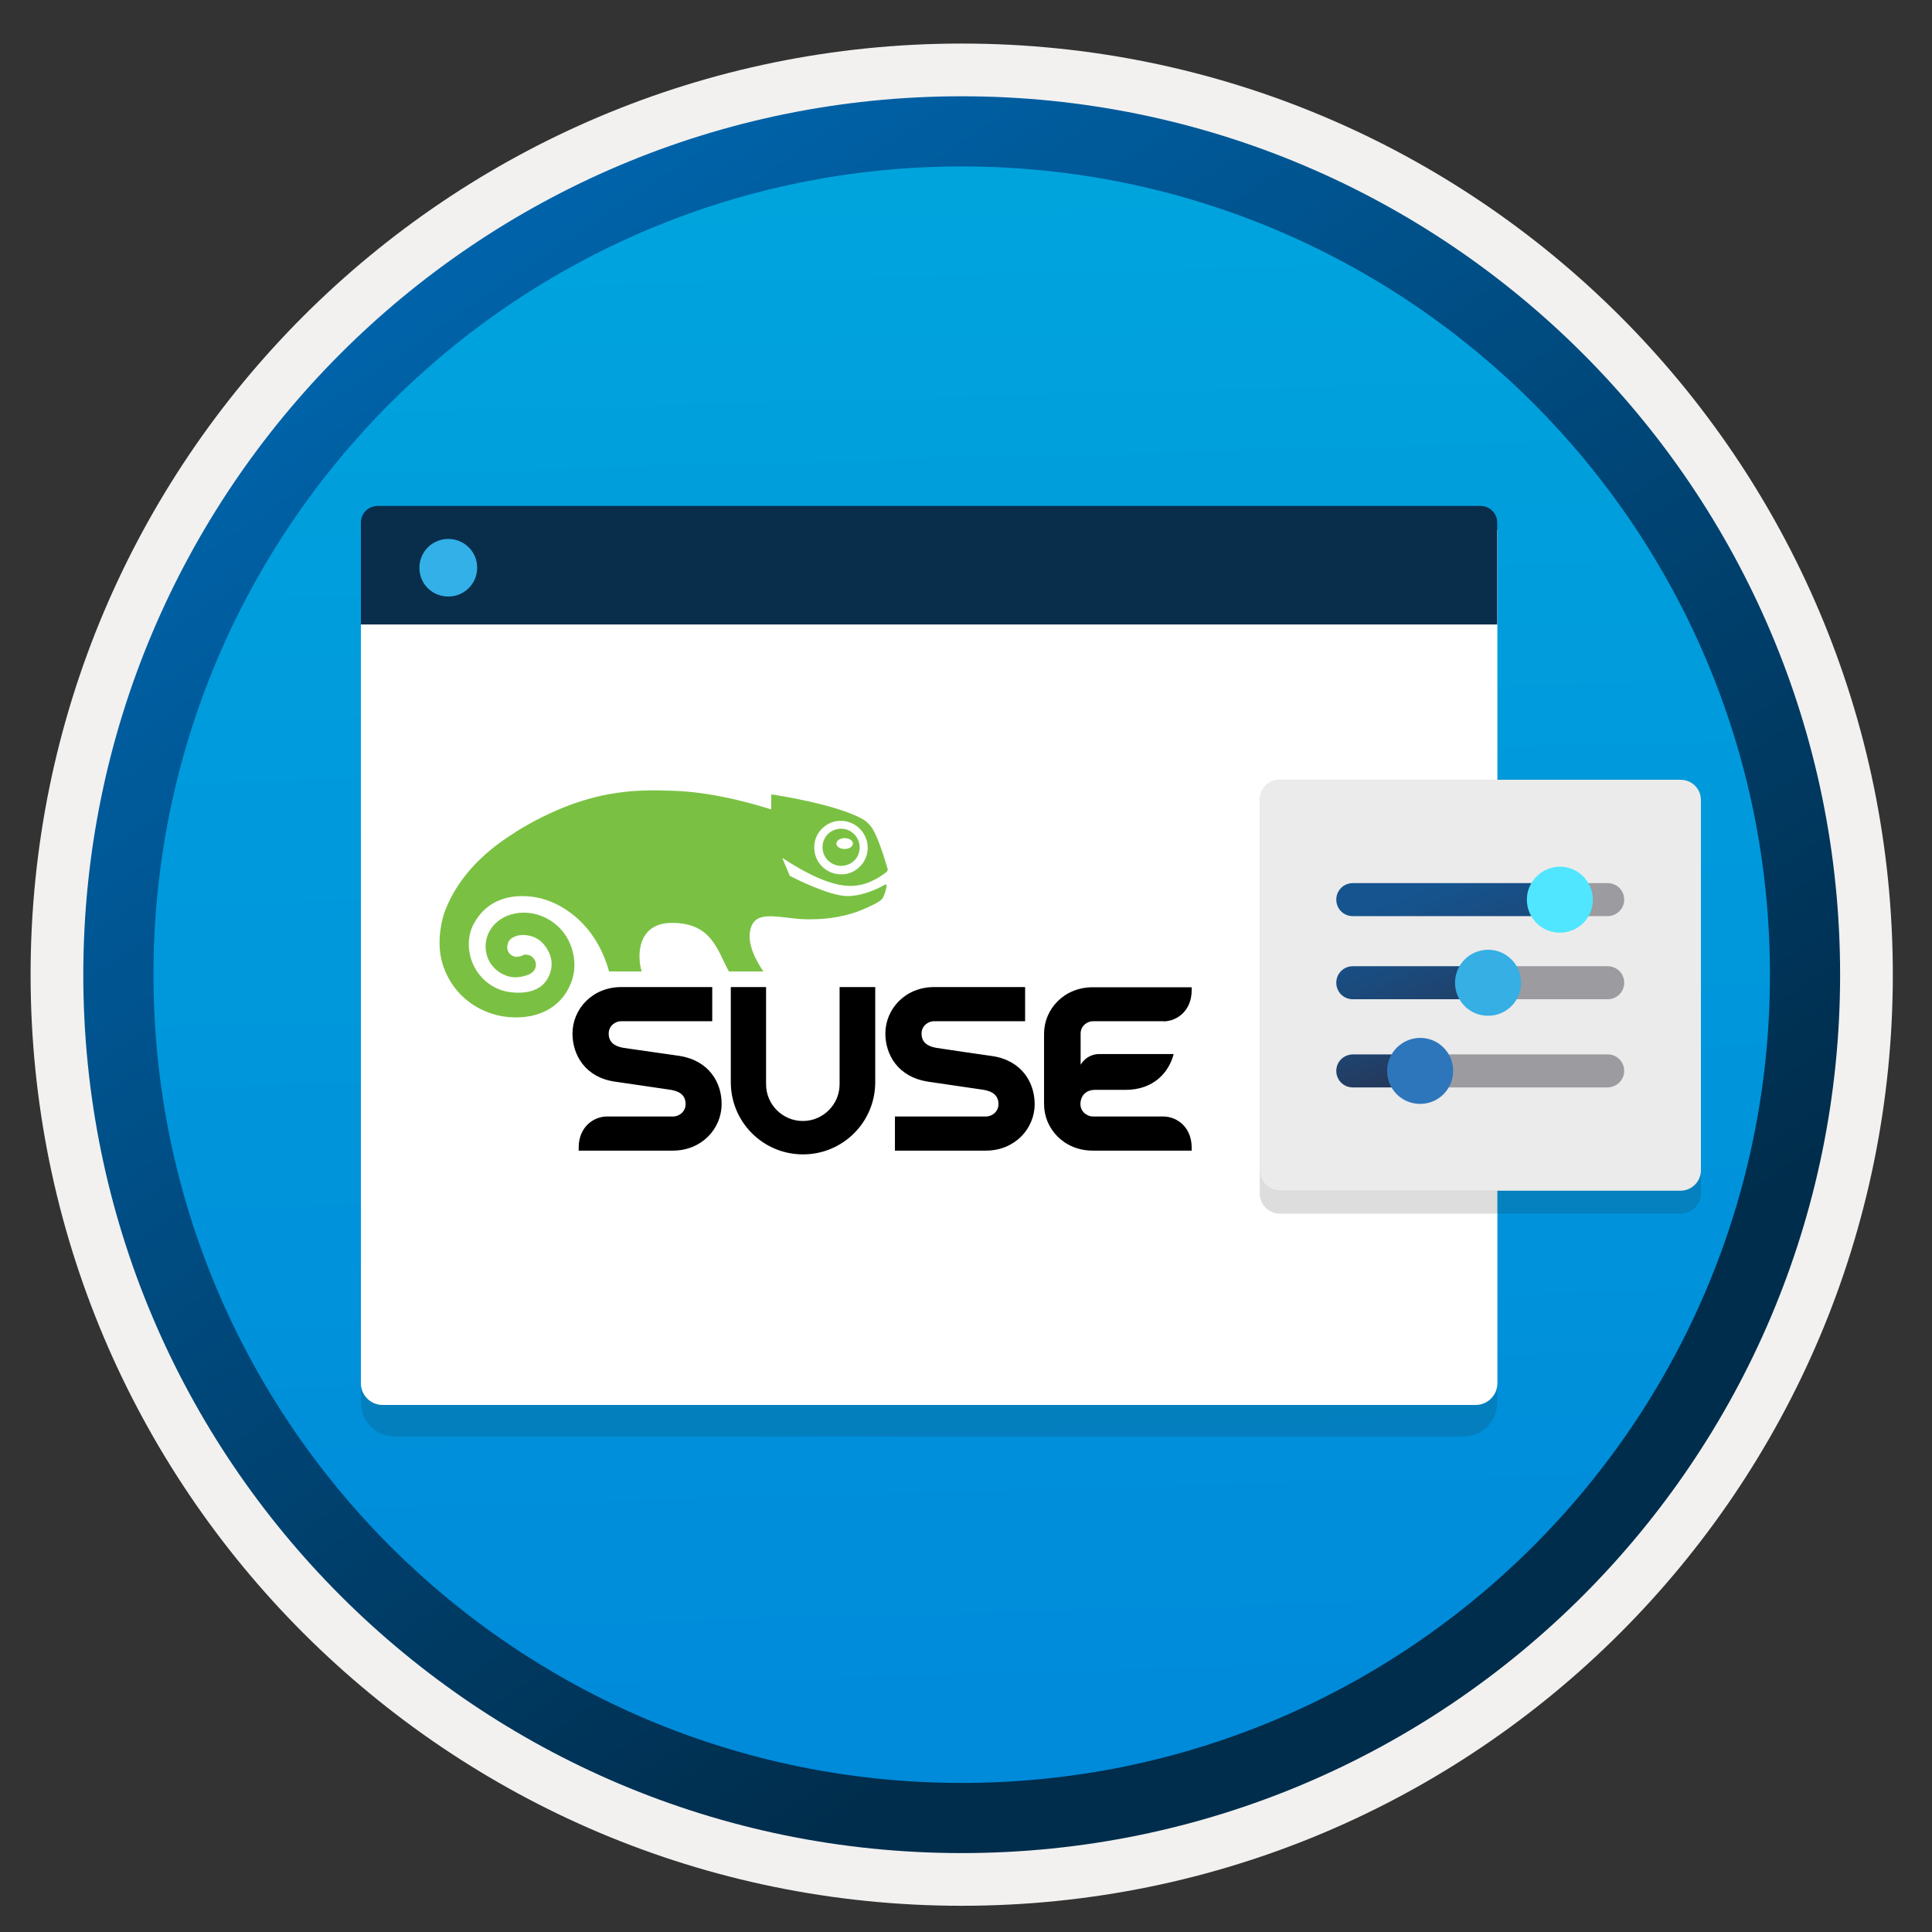 <svg width="103" height="103" viewBox="0 0 103 103" fill="none" xmlns="http://www.w3.org/2000/svg">
<rect x="0" y="0" width="103" height="103" fill="#333333" stroke="none"/>
<path d="M51.271 98.772C25.421 98.772 4.461 77.822 4.461 51.962C4.461 26.102 25.421 5.152 51.271 5.152C77.121 5.152 98.081 26.112 98.081 51.962C98.081 77.812 77.121 98.772 51.271 98.772Z" fill="url(#paint0_linear_210_52)"/>
<path fill-rule="evenodd" clip-rule="evenodd" d="M97.171 51.962C97.171 77.312 76.621 97.862 51.271 97.862C25.921 97.862 5.371 77.312 5.371 51.962C5.371 26.612 25.921 6.062 51.271 6.062C76.621 6.062 97.171 26.612 97.171 51.962ZM51.271 2.322C78.691 2.322 100.911 24.542 100.911 51.962C100.911 79.382 78.681 101.602 51.271 101.602C23.851 101.602 1.631 79.372 1.631 51.962C1.631 24.542 23.851 2.322 51.271 2.322Z" fill="#F2F1F0"/>
<path fill-rule="evenodd" clip-rule="evenodd" d="M94.361 51.963C94.361 75.763 75.071 95.053 51.271 95.053C27.471 95.053 8.181 75.763 8.181 51.963C8.181 28.163 27.471 8.873 51.271 8.873C75.071 8.873 94.361 28.163 94.361 51.963ZM51.271 5.133C77.131 5.133 98.101 26.103 98.101 51.963C98.101 77.823 77.131 98.793 51.271 98.793C25.411 98.793 4.441 77.823 4.441 51.963C4.441 26.103 25.401 5.133 51.271 5.133Z" fill="url(#paint1_linear_210_52)"/>
<path opacity="0.15" d="M21.05 76.583H78.02C79.02 76.583 79.82 75.773 79.82 74.783V29.943H19.24V74.783C19.24 75.783 20.05 76.583 21.05 76.583Z" fill="#1F1D20"/>
<path d="M20.4 74.902H78.67C79.31 74.902 79.83 74.382 79.83 73.742V28.262H19.24V73.752C19.24 74.382 19.76 74.902 20.4 74.902Z" fill="white"/>
<path d="M19.24 33.293H79.82V27.863C79.82 27.373 79.43 26.973 78.93 26.973H20.13C19.64 26.973 19.24 27.363 19.24 27.863V33.293Z" fill="#092E4C"/>
<path d="M23.9 31.802C24.75 31.802 25.44 31.122 25.44 30.262C25.44 29.402 24.74 28.732 23.9 28.732C23.05 28.732 22.36 29.412 22.36 30.272C22.36 31.132 23.04 31.802 23.9 31.802Z" fill="#32B0E7"/>
<path d="M43.411 45.132C43.421 44.752 43.581 44.392 43.861 44.142C44.131 43.882 44.501 43.742 44.881 43.762C45.661 43.792 46.281 44.452 46.261 45.242C46.241 45.622 46.091 45.972 45.811 46.232C45.541 46.492 45.171 46.632 44.791 46.612C43.991 46.582 43.381 45.922 43.411 45.132ZM41.121 42.382C41.121 42.382 41.111 43.072 41.111 43.152C40.771 43.042 38.291 42.242 35.971 42.162C34.001 42.092 31.321 42.002 27.521 44.332L27.411 44.412C25.621 45.522 24.391 46.892 23.751 48.492C23.551 48.992 23.281 50.132 23.541 51.192C23.651 51.652 23.871 52.132 24.161 52.542C24.821 53.492 25.931 54.122 27.111 54.222C28.791 54.372 30.071 53.612 30.511 52.202C30.821 51.232 30.511 49.792 29.321 49.062C28.351 48.462 27.311 48.602 26.701 49.002C26.171 49.352 25.881 49.892 25.891 50.482C25.901 51.532 26.811 52.102 27.461 52.102C27.651 52.102 27.841 52.072 28.061 52.002C28.141 51.982 28.211 51.952 28.291 51.902L28.321 51.882L28.341 51.872H28.331C28.481 51.772 28.571 51.612 28.571 51.432C28.571 51.382 28.561 51.342 28.551 51.282C28.471 51.022 28.211 50.852 27.941 50.902L27.901 50.912L27.851 50.942L27.771 50.972C27.621 51.012 27.511 51.012 27.491 51.012C27.411 51.002 27.041 50.902 27.041 50.482C27.041 50.332 27.111 50.222 27.131 50.172C27.241 49.992 27.571 49.812 28.001 49.852C28.571 49.902 28.971 50.192 29.251 50.742C29.511 51.252 29.441 51.872 29.081 52.342C28.731 52.792 28.101 52.992 27.261 52.902C26.421 52.812 25.711 52.322 25.301 51.572C24.911 50.832 24.891 49.952 25.241 49.282C26.091 47.672 27.711 47.682 28.591 47.842C29.851 48.062 31.751 49.182 32.471 51.792H34.211C33.991 51.132 33.871 49.202 35.831 49.202C37.981 49.202 38.251 50.712 38.861 51.792H40.701C40.221 51.102 39.881 50.322 39.981 49.672C40.141 48.712 40.911 48.802 41.961 48.922C42.301 48.962 42.701 49.012 43.101 49.012C44.231 49.022 45.261 48.812 46.011 48.482C46.491 48.272 46.801 48.132 47.001 47.952C47.071 47.892 47.101 47.802 47.141 47.692L47.171 47.622C47.201 47.532 47.251 47.362 47.261 47.272C47.311 47.082 47.141 47.182 47.141 47.182C46.811 47.382 45.991 47.762 45.211 47.772C44.251 47.792 42.331 46.812 42.121 46.702L42.101 46.682C42.051 46.572 41.761 45.882 41.701 45.732C43.091 46.652 44.241 47.152 45.121 47.222C46.101 47.312 46.871 46.782 47.191 46.542C47.231 46.522 47.351 46.432 47.321 46.322C47.191 45.882 46.751 44.382 46.381 44.002C46.281 43.892 46.191 43.782 46.011 43.682C44.611 42.872 41.281 42.372 41.131 42.352C41.161 42.342 41.121 42.332 41.121 42.382Z" fill="#7AC143"/>
<path d="M45.031 45.262C44.781 45.262 44.591 45.132 44.591 44.972C44.591 44.812 44.791 44.682 45.031 44.682C45.281 44.682 45.471 44.812 45.471 44.972C45.471 45.132 45.271 45.262 45.031 45.262ZM44.871 44.182C44.611 44.172 44.351 44.272 44.161 44.442C43.971 44.622 43.861 44.872 43.851 45.132C43.831 45.682 44.261 46.142 44.811 46.162C45.071 46.172 45.331 46.072 45.521 45.902C45.721 45.722 45.821 45.472 45.831 45.212C45.851 44.662 45.411 44.192 44.871 44.182Z" fill="#7AC143"/>
<path d="M36.231 56.293C36.201 56.293 33.261 55.863 33.231 55.863C32.711 55.773 32.451 55.523 32.451 55.103C32.451 54.683 32.811 54.443 33.111 54.443H37.971V52.623H33.121C31.581 52.623 30.521 53.793 30.521 55.103C30.521 56.243 31.201 57.433 32.771 57.663C32.801 57.663 35.741 58.103 35.771 58.103C36.291 58.193 36.551 58.433 36.551 58.863C36.551 59.283 36.191 59.523 35.891 59.523H32.331C31.611 59.543 30.851 60.103 30.851 61.183V61.343H35.871C37.411 61.343 38.471 60.173 38.471 58.863C38.481 57.723 37.801 56.543 36.231 56.293ZM62.051 54.453C62.771 54.433 63.531 53.873 63.531 52.793V52.633H58.261C56.721 52.633 55.661 53.803 55.661 55.113V58.863C55.661 60.173 56.721 61.343 58.261 61.343H63.531V61.183C63.531 60.103 62.771 59.543 62.051 59.523H58.261C57.971 59.523 57.601 59.283 57.601 58.863C57.601 58.443 57.871 58.103 58.381 58.103H60.031C61.481 58.093 62.311 57.203 62.571 56.193H58.621C57.911 56.193 57.611 56.763 57.611 56.763V55.103C57.611 54.683 57.971 54.443 58.271 54.443H62.051V54.453ZM44.761 52.623V57.803C44.761 58.883 43.881 59.763 42.801 59.763C41.721 59.763 40.841 58.883 40.841 57.803V52.623H38.961V57.693C38.961 59.823 40.681 61.543 42.811 61.543C44.941 61.543 46.661 59.823 46.661 57.693V52.623H44.761ZM55.161 58.863C55.161 60.173 54.101 61.343 52.561 61.343H47.711V59.523H52.571C52.871 59.523 53.231 59.283 53.231 58.863C53.231 58.443 52.971 58.193 52.451 58.103C52.421 58.103 49.481 57.663 49.451 57.663C47.881 57.413 47.201 56.233 47.201 55.103C47.201 53.793 48.261 52.623 49.801 52.623H54.651V54.443H49.791C49.491 54.443 49.131 54.683 49.131 55.103C49.131 55.523 49.391 55.773 49.911 55.863C49.941 55.873 52.881 56.303 52.911 56.303C54.481 56.543 55.161 57.723 55.161 58.863Z" fill="black"/>
<path opacity="0.15" d="M89.591 64.703H68.241C67.641 64.703 67.161 64.223 67.161 63.623V43.873C67.161 43.273 67.641 42.793 68.241 42.793H89.601C90.201 42.793 90.681 43.273 90.681 43.873V63.633C90.671 64.223 90.181 64.703 89.591 64.703Z" fill="#1F1D20"/>
<path opacity="0.15" d="M89.591 63.492H68.241C67.641 63.492 67.161 63.002 67.161 62.413V42.642C67.161 42.042 67.641 41.562 68.241 41.562H89.601C90.201 41.562 90.681 42.042 90.681 42.642V62.403C90.671 63.002 90.181 63.492 89.591 63.492Z" fill="#1F1D20"/>
<path d="M89.591 63.482H68.241C67.641 63.482 67.161 63.002 67.161 62.402V42.652C67.161 42.052 67.641 41.572 68.241 41.572H89.601C90.201 41.572 90.681 42.052 90.681 42.652V62.412C90.671 63.002 90.181 63.482 89.591 63.482Z" fill="#EBEBEB"/>
<path d="M83.591 47.962C83.591 47.472 83.201 47.082 82.711 47.082H72.121C71.631 47.082 71.241 47.472 71.241 47.962C71.241 48.452 71.631 48.842 72.121 48.842H82.721C83.211 48.832 83.591 48.452 83.591 47.962Z" fill="url(#paint2_linear_210_52)"/>
<path d="M86.591 47.962C86.591 47.472 86.201 47.082 85.711 47.082H82.831C82.341 47.082 82.661 47.472 82.661 47.962C82.661 48.452 82.351 48.842 82.831 48.842H85.721C86.191 48.832 86.591 48.452 86.591 47.962Z" fill="#9B9BA0"/>
<path d="M81.401 47.963C81.401 48.933 82.181 49.723 83.161 49.723C84.141 49.723 84.921 48.943 84.921 47.963C84.921 46.993 84.121 46.203 83.161 46.203C82.191 46.223 81.401 46.993 81.401 47.963Z" fill="#50E6FF"/>
<path d="M80.341 52.392C80.341 51.902 79.951 51.512 79.461 51.512H72.121C71.631 51.512 71.241 51.902 71.241 52.392C71.241 52.882 71.631 53.272 72.121 53.272H79.481C79.951 53.272 80.341 52.882 80.341 52.392Z" fill="url(#paint3_linear_210_52)"/>
<path d="M86.591 52.392C86.591 51.902 86.201 51.512 85.711 51.512H79.991C79.501 51.512 79.111 51.902 79.111 52.392C79.111 52.882 79.501 53.272 79.991 53.272H85.721C86.191 53.272 86.591 52.882 86.591 52.392Z" fill="#9B9BA0"/>
<path d="M77.571 52.393C77.571 53.363 78.351 54.153 79.331 54.153C80.311 54.153 81.091 53.373 81.091 52.393C81.091 51.423 80.311 50.633 79.331 50.633C78.351 50.643 77.571 51.423 77.571 52.393Z" fill="#35AFE4"/>
<path d="M76.251 57.093C76.251 56.603 75.861 56.213 75.371 56.213H72.121C71.631 56.223 71.241 56.603 71.241 57.093C71.241 57.583 71.631 57.973 72.121 57.973H75.371C75.861 57.963 76.251 57.573 76.251 57.093Z" fill="url(#paint4_linear_210_52)"/>
<path d="M86.591 57.093C86.591 56.603 86.201 56.213 85.711 56.213H76.241C75.751 56.213 75.361 56.603 75.361 57.093C75.361 57.583 75.751 57.973 76.241 57.973H85.711C86.191 57.963 86.591 57.573 86.591 57.093Z" fill="#9B9BA0"/>
<path d="M73.951 57.092C73.951 58.062 74.731 58.852 75.711 58.852C76.681 58.852 77.471 58.072 77.471 57.092C77.471 56.122 76.691 55.332 75.711 55.332C74.731 55.342 73.951 56.132 73.951 57.092Z" fill="#2E76BC"/>
<defs>
<linearGradient id="paint0_linear_210_52" x1="49.501" y1="-12.828" x2="53.483" y2="132.943" gradientUnits="userSpaceOnUse">
<stop stop-color="#00ABDE"/>
<stop offset="1" stop-color="#007ED8"/>
</linearGradient>
<linearGradient id="paint1_linear_210_52" x1="2.703" y1="-19.662" x2="98.23" y2="121.219" gradientUnits="userSpaceOnUse">
<stop stop-color="#007ED8"/>
<stop offset="0.707" stop-color="#002D4C"/>
</linearGradient>
<linearGradient id="paint2_linear_210_52" x1="77.061" y1="46.965" x2="84.306" y2="67.392" gradientUnits="userSpaceOnUse">
<stop stop-color="#15548F"/>
<stop offset="0.418" stop-color="#243A5E"/>
<stop offset="0.968" stop-color="#1A2C45"/>
</linearGradient>
<linearGradient id="paint3_linear_210_52" x1="74.574" y1="48.97" x2="80.331" y2="65.203" gradientUnits="userSpaceOnUse">
<stop stop-color="#15548F"/>
<stop offset="0.418" stop-color="#243A5E"/>
<stop offset="0.968" stop-color="#1A2C45"/>
</linearGradient>
<linearGradient id="paint4_linear_210_52" x1="72.255" y1="52.895" x2="76.144" y2="63.861" gradientUnits="userSpaceOnUse">
<stop stop-color="#15548F"/>
<stop offset="0.418" stop-color="#243A5E"/>
<stop offset="0.968" stop-color="#1A2C45"/>
</linearGradient>
</defs>
</svg>
